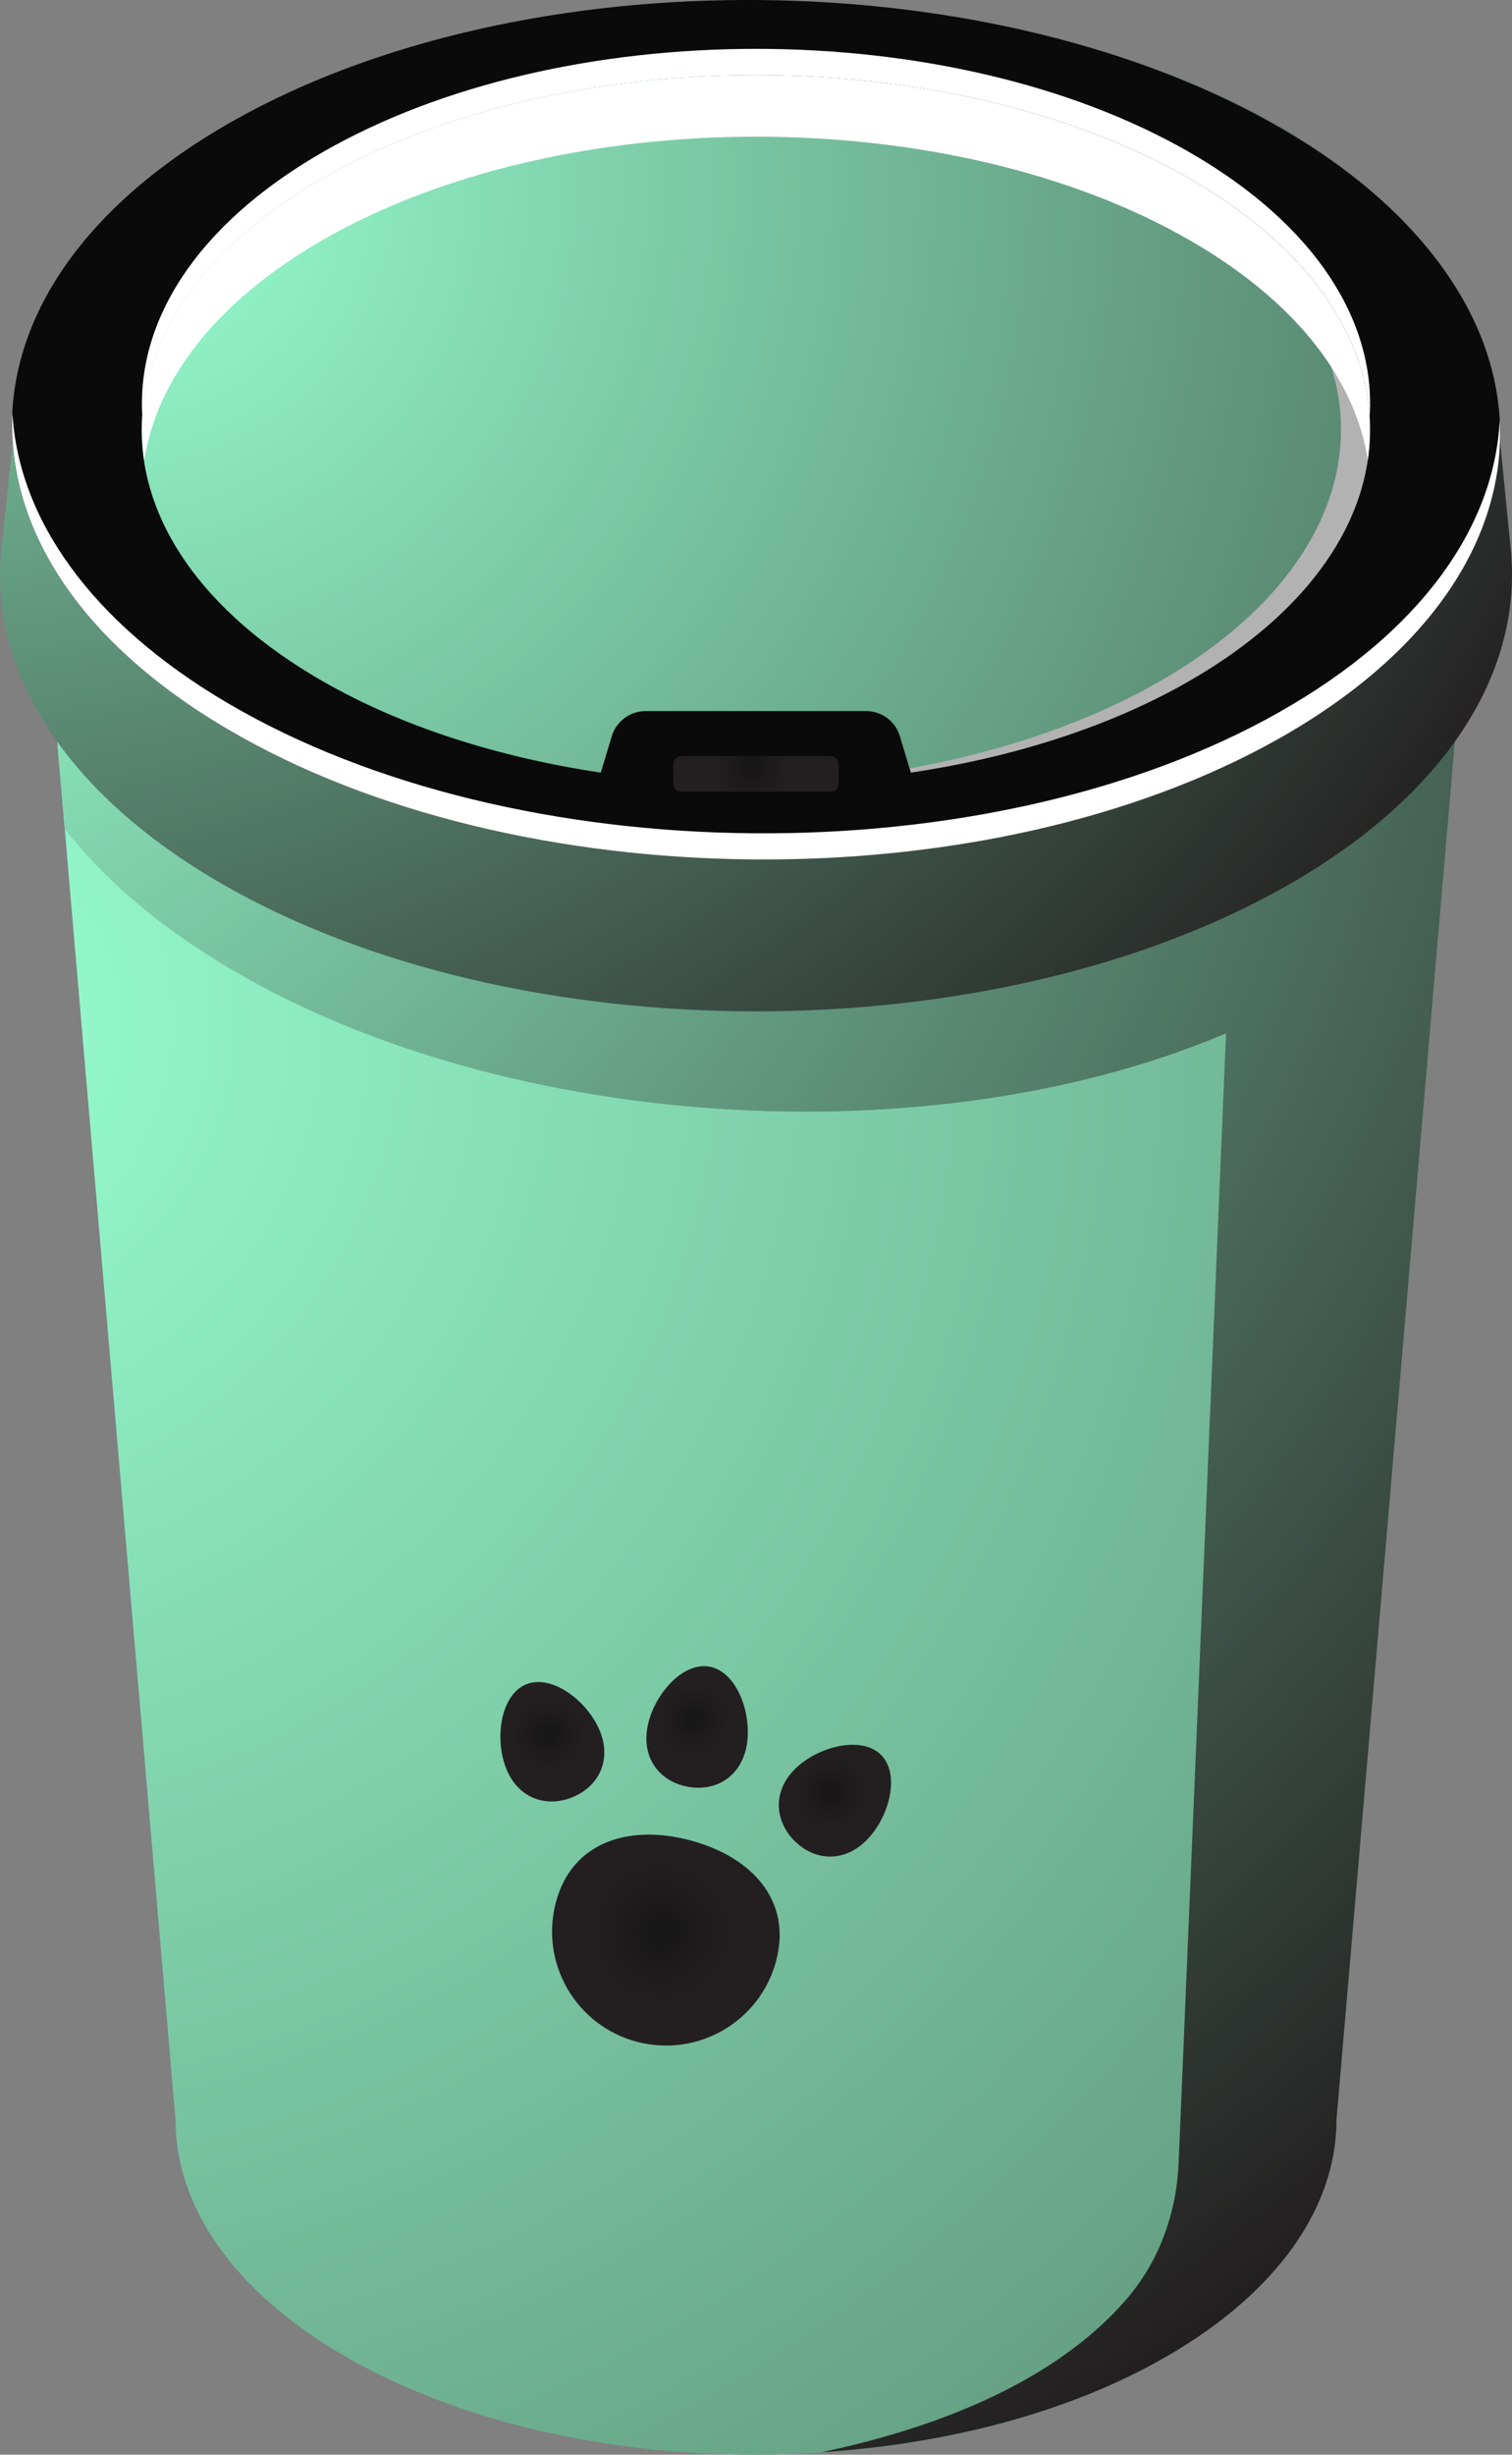<?xml version="1.0" encoding="UTF-8"?>
<svg id="Layer_2" data-name="Layer 2" xmlns="http://www.w3.org/2000/svg" xmlns:xlink="http://www.w3.org/1999/xlink" viewBox="0 0 125.36 203.46">
  <rect x="0" y="0" width="125.36" height="203.46" fill="#808080" stroke="none"/>
  <defs>
    <style>
      .cls-1 {
        fill: url(#radial-gradient-7);
      }

      .cls-2 {
        fill: url(#radial-gradient-10);
      }

      .cls-3 {
        fill: #fff;
      }

      .cls-4 {
        fill: url(#radial-gradient-8);
      }

      .cls-5 {
        fill: url(#radial-gradient-5);
      }

      .cls-6 {
        fill: #b2b2b2;
      }

      .cls-7 {
        fill: url(#radial-gradient-4);
      }

      .cls-8 {
        fill: #06033e;
        opacity: .4;
      }

      .cls-9 {
        fill: #0a0a0a;
      }

      .cls-10 {
        fill: url(#radial-gradient-6);
      }

      .cls-11 {
        fill: url(#radial-gradient);
      }

      .cls-12 {
        fill: url(#radial-gradient-2);
      }

      .cls-13 {
        fill: url(#radial-gradient-3);
      }

      .cls-14 {
        fill: url(#radial-gradient-9);
      }
    </style>
    <radialGradient id="radial-gradient" cx="63.13" cy="147.56" fx="63.13" fy="147.56" r="165.35" gradientTransform="translate(-139.62 -226.6) scale(2.11)" gradientUnits="userSpaceOnUse">
      <stop offset="0" stop-color="#97ffd0"/>
      <stop offset="1" stop-color="#221e1f"/>
    </radialGradient>
    <radialGradient id="radial-gradient-2" cx="61.67" cy="125.16" fx="61.67" fy="125.16" r="94.06" gradientTransform="translate(-139.62 -226.6) scale(2.11)" gradientUnits="userSpaceOnUse">
      <stop offset="0" stop-color="#97ffd0"/>
      <stop offset=".96" stop-color="#221e1f"/>
    </radialGradient>
    <radialGradient id="radial-gradient-3" cx="63.21" cy="97.9" fx="63.21" fy="97.9" r="73.1" xlink:href="#radial-gradient"/>
    <radialGradient id="radial-gradient-4" cx="70.75" cy="114.87" fx="70.75" fy="114.87" r="95.14" xlink:href="#radial-gradient"/>
    <radialGradient id="radial-gradient-5" cx="95.71" cy="137.55" fx="95.71" fy="137.55" r="2.34" gradientTransform="translate(-139.62 -226.6) scale(2.11)" gradientUnits="userSpaceOnUse">
      <stop offset="0" stop-color="#161616"/>
      <stop offset=".65" stop-color="#231f20"/>
    </radialGradient>
    <radialGradient id="radial-gradient-6" cx="95.71" cy="137.31" fx="95.71" fy="137.31" r="2.31" xlink:href="#radial-gradient-5"/>
    <radialGradient id="radial-gradient-7" cx="92.17" cy="183.28" fx="92.17" fy="183.28" r="4.3" xlink:href="#radial-gradient-5"/>
    <radialGradient id="radial-gradient-8" cx="98.81" cy="177.81" fx="98.81" fy="177.81" r="2.2" xlink:href="#radial-gradient-5"/>
    <radialGradient id="radial-gradient-9" cx="93.4" cy="174.93" fx="93.4" fy="174.93" r="2.2" xlink:href="#radial-gradient-5"/>
    <radialGradient id="radial-gradient-10" cx="87.72" cy="175.51" fx="87.72" fy="175.51" r="2.2" xlink:href="#radial-gradient-5"/>
  </defs>
  <g id="Layer_1-2" data-name="Layer 1">
    <g id="café">
      <path class="cls-11" d="M121.8,47.65H3.56L14.55,175.68h0c0,7.11,4.7,14.22,14.1,19.65,18.79,10.85,49.27,10.85,68.06,0,9.4-5.43,14.1-12.54,14.09-19.65l11-128.02Z"/>
      <path class="cls-12" d="M121.8,47.65H3.56l1.81,21.06c2.71,3.47,6.36,6.81,10.96,9.86,22.59,14.99,59.88,17.88,85.32,7.08l-3.93,93.64c-.17,4.08-1.58,8.05-4.22,11.16-3.83,4.51-11.21,9.81-25.4,12.81,10.46-.68,20.6-3.31,28.62-7.94,9.4-5.43,14.1-12.54,14.09-19.65l8.82-102.67h0l2.18-25.35Z"/>
      <ellipse class="cls-8" cx="62.68" cy="47.65" rx="59.12" ry="34.13"/>
      <ellipse class="cls-8" cx="62.68" cy="35.62" rx="50.92" ry="29.4"/>
      <path class="cls-13" d="M125.3,46.05h0s0-.1,0-.1c0-.06-.01-.12-.02-.18l-1.13-11.46-.05,.13c-.51-8.68-6.48-17.27-17.95-23.89-24-13.86-62.92-13.86-86.93,0C7.45,17.34,1.47,26.2,1.23,35.1v-.03S.14,45.27,.14,45.27c-.03,.27-.06,.53-.08,.8l-.02,.17h.01c-.65,9.72,5.45,19.56,18.3,26.99,24.48,14.13,64.17,14.13,88.66,0,12.94-7.47,19.03-17.4,18.29-27.18Z"/>
      <ellipse class="cls-6" cx="62.68" cy="35.62" rx="50.92" ry="29.4"/>
      <ellipse class="cls-7" cx="60.26" cy="35.62" rx="50.92" ry="29.4"/>
      <path class="cls-3" d="M26.67,19.94c19.89-11.48,52.13-11.48,72.02,0,8.82,5.09,13.72,11.59,14.72,18.24,1.25-8.35-3.65-16.95-14.72-23.34-19.89-11.48-52.13-11.48-72.02,0-11.07,6.39-15.97,14.99-14.71,23.34,1-6.65,5.9-13.15,14.71-18.24Z"/>
      <path class="cls-9" d="M106.52,10.82C82.55-3.3,43.49-3.65,19.28,10.05c-24.21,13.7-24.41,36.25-.44,50.37,23.97,14.12,63.03,14.47,87.25,.77,24.21-13.7,24.41-36.25,.44-50.37Zm-7.84,45.59c-6.64,3.84-14.68,6.36-23.16,7.63l-.92-3.04c-.37-1.23-1.5-2.06-2.79-2.06h-18.29c-1.28,0-2.41,.84-2.79,2.06l-.92,3.04c-8.48-1.27-16.51-3.8-23.15-7.63-19.89-11.48-19.89-30.1,0-41.58,19.89-11.48,52.13-11.48,72.02,0,19.89,11.48,19.89,30.1,0,41.58Z"/>
      <path class="cls-3" d="M98.69,12.66c-19.89-11.48-52.13-11.48-72.02,0-10.42,6.02-15.37,13.99-14.87,21.88,.46-7.16,5.41-14.24,14.87-19.7,19.89-11.48,52.13-11.48,72.02,0,9.46,5.46,14.41,12.54,14.87,19.7,.5-7.88-4.45-15.86-14.87-21.88Z"/>
      <path class="cls-3" d="M106.08,59.02c-24.21,13.7-63.28,13.35-87.25-.77C7.43,51.53,1.51,42.9,1.03,34.22c-.47,9.4,5.44,18.92,17.81,26.2,23.97,14.12,63.03,14.47,87.25,.77,12.69-7.18,18.77-16.79,18.25-26.35-.44,8.82-6.52,17.54-18.25,24.17Z"/>
      <rect class="cls-5" x="55.83" y="62.67" width="13.69" height="2.96" rx=".65" ry=".65"/>
      <path class="cls-10" d="M68.14,62.67h-10.93c-.76,0-1.38,.62-1.38,1.38v.19c0,.13,.04,.25,.07,.37,.16-.58,.67-1.01,1.31-1.01h10.93c.63,0,1.14,.43,1.31,1.01,.03-.12,.07-.24,.07-.37v-.19c0-.76-.62-1.38-1.38-1.38Z"/>
      <path class="cls-1" d="M64.35,162.53c-1.34,5.04-6.51,8.04-11.56,6.7-5.04-1.34-8.04-6.51-6.7-11.56,1.34-5.04,6.1-6.47,11.14-5.13,5.04,1.34,8.46,4.94,7.12,9.98Z"/>
      <path class="cls-4" d="M71.79,152.58c-1.9,1.86-4.33,1.62-5.95-.03-1.61-1.65-1.8-4.09,.1-5.95,1.9-1.86,5.52-2.77,7.13-1.12,1.61,1.65,.62,5.25-1.28,7.1Z"/>
      <path class="cls-14" d="M61.91,144.67c-.47,2.62-2.58,3.84-4.86,3.43-2.27-.4-3.84-2.28-3.38-4.9s2.87-5.47,5.15-5.06c2.27,.4,3.55,3.91,3.09,6.53Z"/>
      <path class="cls-2" d="M49.73,143.46c1.01,2.46-.12,4.63-2.26,5.5-2.14,.88-4.47,.14-5.48-2.32-1.01-2.46-.51-6.15,1.63-7.03,2.14-.88,5.1,1.39,6.11,3.85Z"/>
    </g>
  </g>
</svg>
